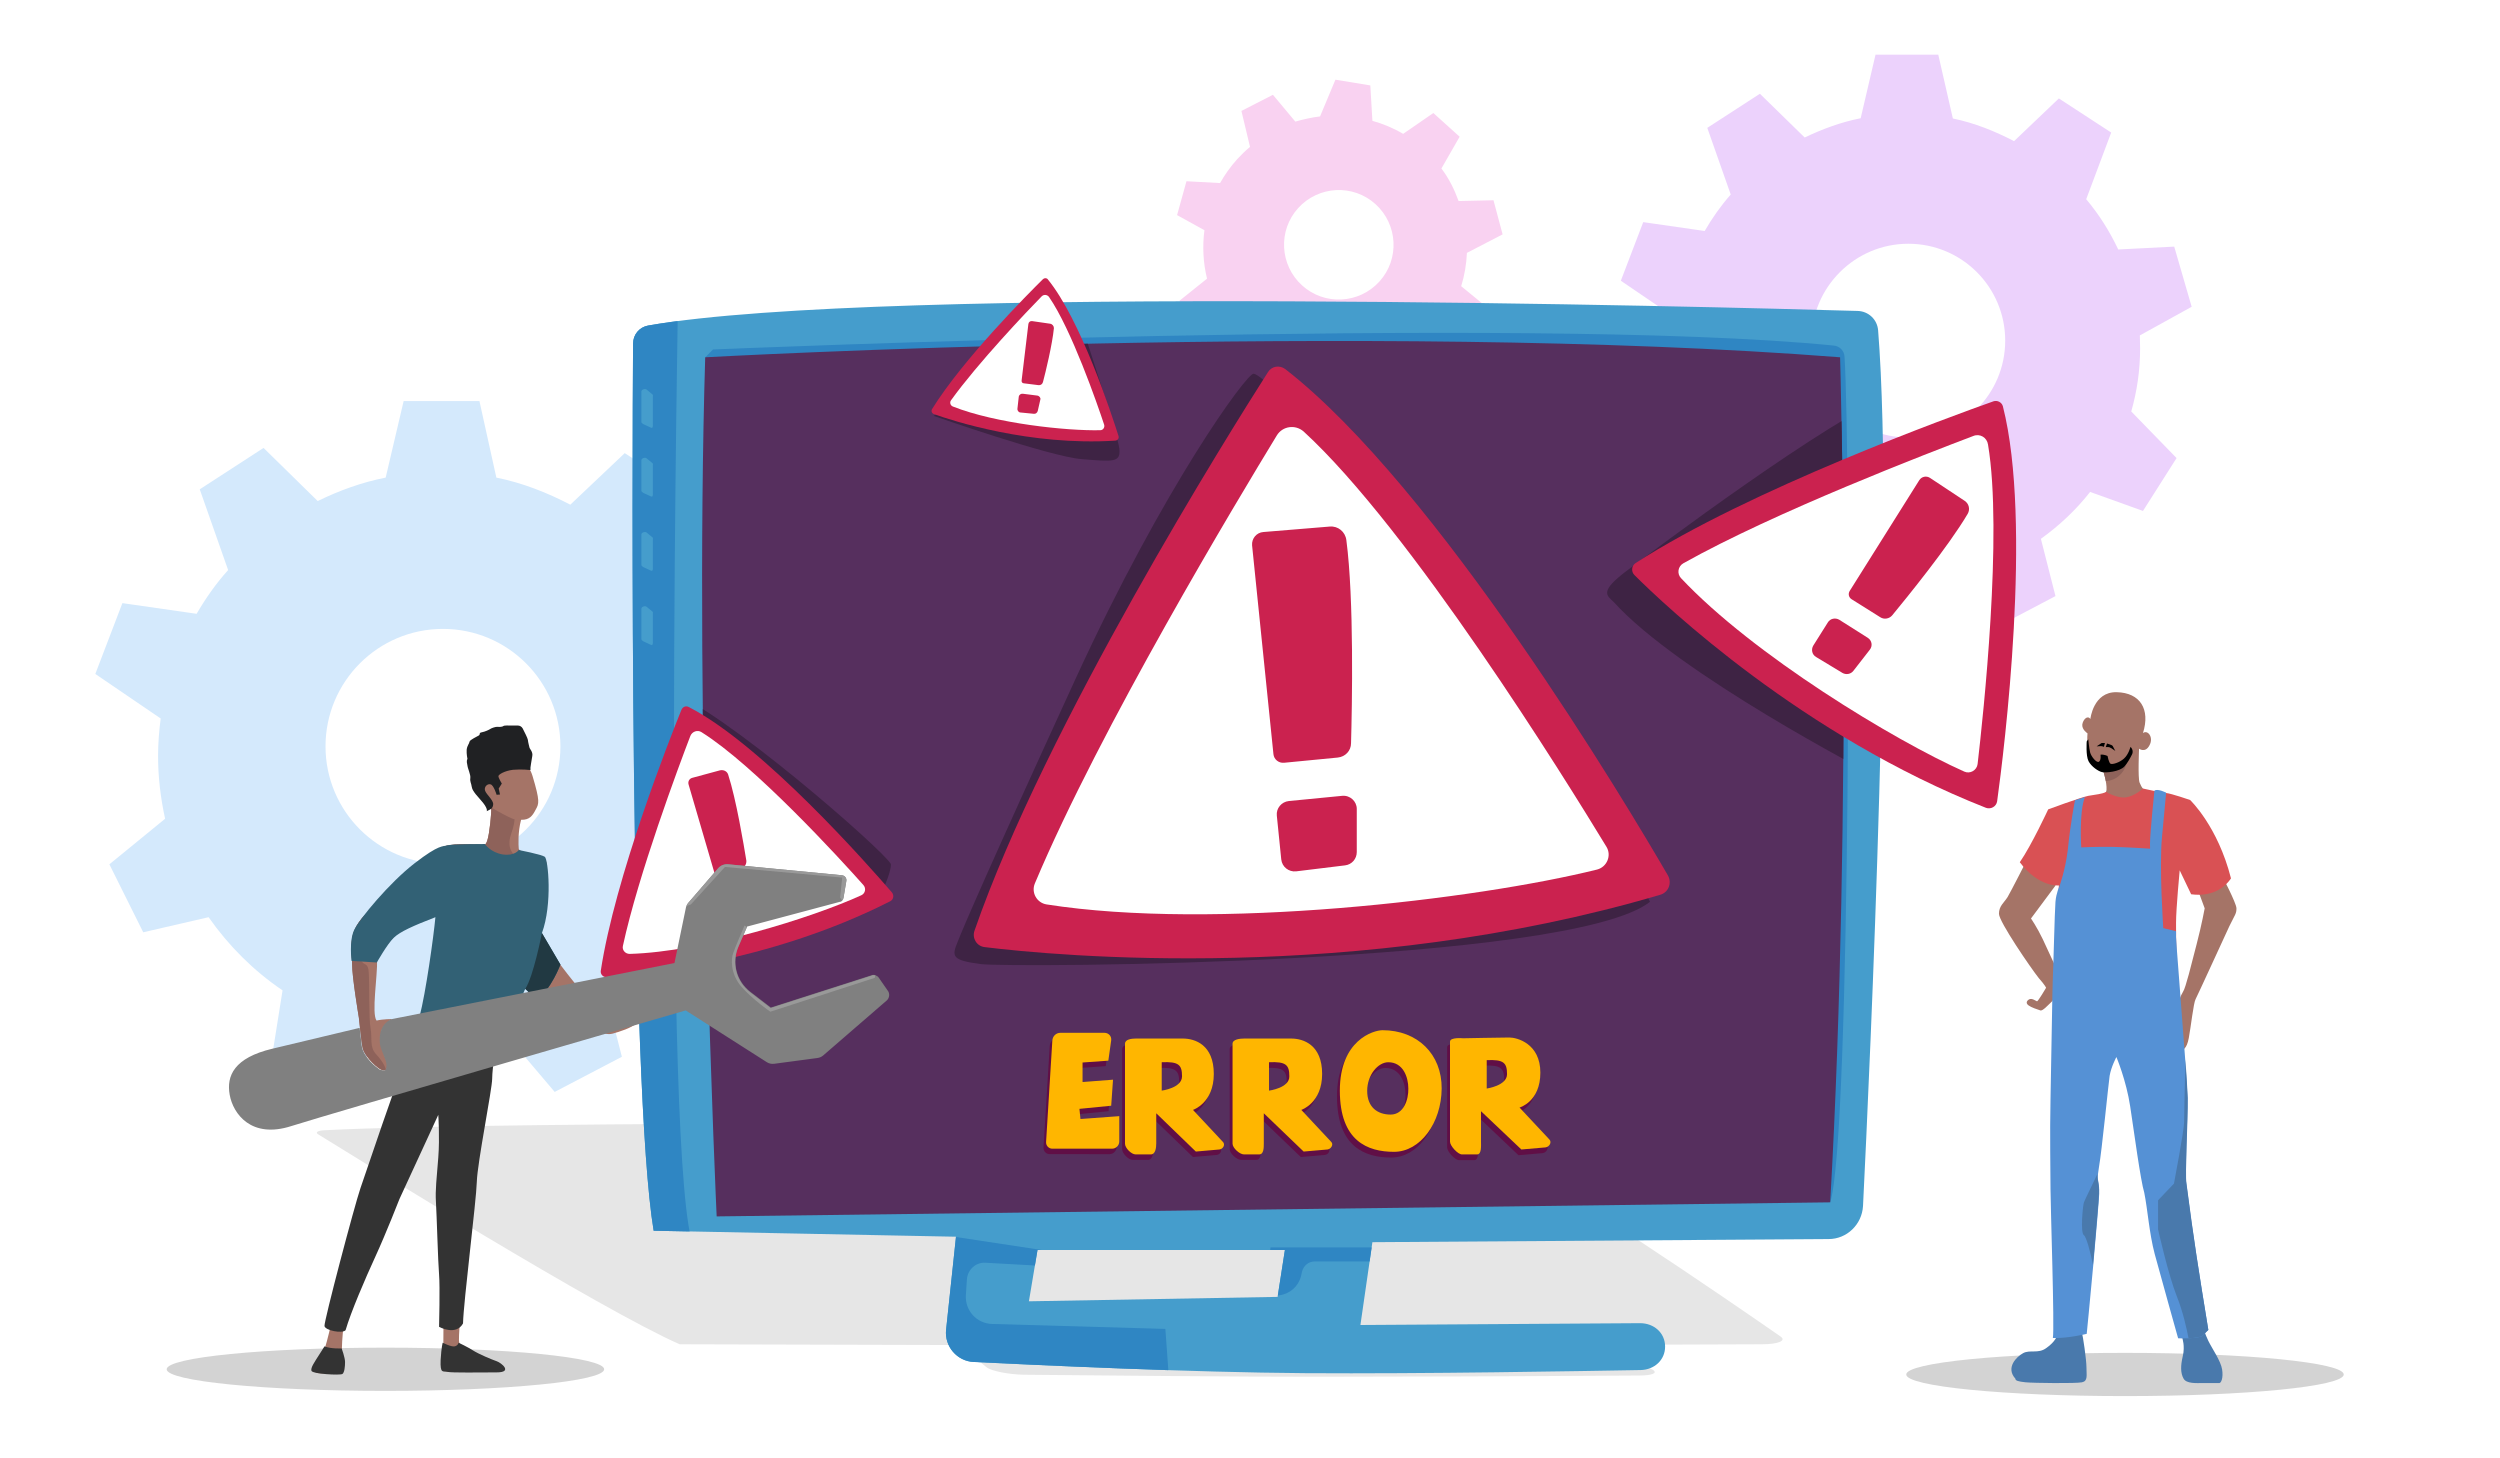 <?xml version="1.0" encoding="utf-8"?>
<!-- Generator: Adobe Illustrator 19.0.0, SVG Export Plug-In . SVG Version: 6.00 Build 0)  -->
<svg version="1.1" id="Calque_1" xmlns="http://www.w3.org/2000/svg" xmlns:xlink="http://www.w3.org/1999/xlink" x="0px" y="0px"
	 viewBox="0 0 960 560" style="enable-background:new 0 0 960 560;" xml:space="preserve">
<style type="text/css">
	.st0{fill:#ECD2FC;}
	.st1{fill:#F9D2F1;}
	.st2{fill:#D4E9FC;}
	.st3{fill:#D3D3D3;}
	.st4{enable-background:new    ;}
	.st5{clip-path:url(#XMLID_19_);}
	.st6{fill:#E6E6E6;}
	.st7{clip-path:url(#XMLID_66_);fill:#459DCC;}
	.st8{clip-path:url(#XMLID_66_);}
	.st9{fill:#2F86C3;}
	.st10{clip-path:url(#XMLID_72_);fill:#562F5E;}
	.st11{clip-path:url(#XMLID_72_);}
	.st12{fill:#3E2344;}
	.st13{fill:#600F46;}
	.st14{fill:#FFB600;}
	.st15{fill:#CB224F;}
	.st16{fill:#FFFFFF;}
	.st17{clip-path:url(#XMLID_73_);fill:#A57467;}
	.st18{clip-path:url(#XMLID_73_);fill:#8E625A;}
	.st19{fill:#202123;}
	.st20{fill:#333333;}
	.st21{clip-path:url(#XMLID_74_);fill:#326175;}
	.st22{clip-path:url(#XMLID_74_);fill:#213942;}
	.st23{fill:#808080;}
	.st24{fill:#999999;}
	.st25{clip-path:url(#XMLID_75_);fill:#A57467;}
	.st26{clip-path:url(#XMLID_75_);fill:#8E625A;}
	.st27{fill:#A57467;}
	.st28{fill:#D95154;}
	.st29{fill:#4979AC;}
	.st30{fill:#5591D5;}
</style>
<path id="XMLID_166_" class="st0" d="M821.8,133.8c0-1.7-0.1-3.3-0.1-5l19.9-11l-6.7-23.1l-21.5,1.1c-3.3-7-7.4-13.5-12.3-19.3
	l9.6-25.6l-20.1-13.1l-17.2,16.4c-7.3-3.8-15.2-7-23.5-8.7L744.3,21h-24.1l-5.7,24.4c-7.6,1.5-14.8,4.2-21.5,7.4L675.8,36
	l-20.2,13.1l9,25.6c-3.8,4.3-7.1,9-10,14L631,85.3l-8.6,22.5l20.7,14.1c-0.5,3.9-0.8,7.9-0.8,11.9c0,6.8,0.8,13.5,2.3,19.9
	l-17.7,14.4l10.7,21.5l20.7-4.8c6.3,9.1,14.3,17,23.5,23.2l-3.8,23.8l22.3,8.9l13.5-19.2c5.9,1.2,12,1.8,18.2,1.8
	c6.8,0,13.5-0.8,19.9-2.2l16.1,19l21.3-11.2l-5.6-22c7.1-5.1,13.5-11.1,18.9-18l20.3,7.3l12.9-20.3L818.4,158
	C820.6,150.3,821.8,142.2,821.8,133.8z M732.8,168c-20.6,0-37.2-16.7-37.2-37.2s16.7-37.2,37.2-37.2c20.6,0,37.2,16.7,37.2,37.2
	S753.4,168,732.8,168z"/>
<path id="XMLID_116_" class="st1" d="M550.3,129c0.6-0.7,1.2-1.4,1.8-2.1l12.5,2.9l5.9-12.2l-9.4-7.7c1.3-4.2,2-8.5,2.2-12.8L577,90
	l-3.5-13.1l-13.4,0.3c-1.6-4.4-3.7-8.7-6.6-12.5l7-12.2l-10.1-9.1l-11.6,8c-3.7-2.2-7.8-3.9-11.8-5l-0.8-13.6l-13.4-2.2l-5.9,14.1
	c-3.2,0.4-6.4,1.1-9.5,2l-8.6-10.3l-12.1,6.2l3.3,13.8c-1.7,1.4-3.3,3-4.9,4.7c-2.6,2.9-4.8,6-6.6,9.2l-12.9-0.7L452,82.6l10.5,5.8
	c-0.8,6.2-0.5,12.5,1,18.6l-10.6,8.5l6,12.2l12.9-2.9c2,2.7,4.3,5.3,6.9,7.7c2.9,2.6,6,4.8,9.2,6.6l-0.4,14.1l13.2,3.4l6-11.3
	c4.9,0.6,9.9,0.5,14.7-0.4l5.7,10.8l13.1-3.6l-0.5-14.2C543.5,135.4,547.1,132.5,550.3,129z M500,109.6c-8.6-7.8-9.3-21.1-1.5-29.7
	c7.8-8.6,21.1-9.3,29.7-1.5c8.6,7.8,9.3,21.1,1.5,29.7C521.9,116.7,508.6,117.4,500,109.6z"/>
<path id="XMLID_20_" class="st2" d="M277.9,290.3c0-2-0.1-4-0.2-6l24.1-13.3l-8.2-28l-26,1.3c-4-8.5-9-16.3-14.9-23.4l11.6-31
	L239.9,174L219,193.8c-8.8-4.6-18.4-8.4-28.4-10.4l-6.5-29.4H155l-6.9,29.4c-9.2,1.8-17.9,5-26.1,9L101.2,172l-24.5,15.9l10.9,31
	C83,224,79,229.7,75.5,235.7L47,231.6l-10.4,27.2l25.1,17.1c-0.6,4.7-1,9.5-1,14.4c0,8.3,1,16.3,2.7,24.1L42,331.9l13,26.1l25.1-5.8
	c7.7,11,17.3,20.6,28.4,28.1l-4.6,28.9l27.1,10.8l16.4-23.2c7.1,1.5,14.5,2.2,22,2.2c8.3,0,16.3-1,24.1-2.7l19.5,23l25.8-13.5
	l-6.8-26.6c8.6-6.1,16.3-13.5,22.9-21.8l24.6,8.9l15.7-24.5l-21.2-21.9C276.4,310.3,277.9,300.5,277.9,290.3z M170.1,331.7
	c-24.9,0-45.1-20.2-45.1-45.1c0-24.9,20.2-45.1,45.1-45.1s45.1,20.2,45.1,45.1C215.2,311.6,195,331.7,170.1,331.7z"/>
<ellipse id="XMLID_164_" class="st3" cx="148" cy="525.8" rx="84" ry="8.3"/>
<ellipse id="XMLID_18_" class="st3" cx="816" cy="527.8" rx="84" ry="8.3"/>
<g id="XMLID_17_">
	<g id="XMLID_29_" class="st4">
		<defs>
			<polygon id="XMLID_156_" class="st4" points="274.8,529.2 115.8,431.8 556.8,430.8 715.8,528.2 			"/>
		</defs>
		<clipPath id="XMLID_19_">
			<use xlink:href="#XMLID_156_"  style="overflow:visible;"/>
		</clipPath>
		<g id="XMLID_44_" class="st5">
			<path id="XMLID_136_" class="st6" d="M403.8,522.4l-4.6-4.7l87.2-0.2l4.5,4.3L403.8,522.4 M325.5,431.3
				c-83.2,0.2-165.3,0.9-200.6,2.7c-2.9,0.1-4,0.8-2.7,1.6c15.5,9.6,108.8,67.5,138.8,80.6l107.5,0.3l10.3,8.5
				c1.9,1.5,8.5,2.8,14.5,2.9c23.2,0.2,78.1,0.8,118.6,0.8c4.7,0,9.6,0,14.6,0c39.1-0.1,84.5-0.4,103-0.5c4.8,0,7.2-0.9,5.2-2.2
				c-2.1-1.3-7.5-2.1-12.3-2.1l-0.1,0l-98.2,0.4l-8-7.5l160.4-0.6c6.5,0,9.6-1.4,7.2-3c-18-12.5-88.3-61-124.5-79.6
				c-1.9-1-6.3-1.7-10.2-1.8C522.7,431.5,423.4,431.1,325.5,431.3"/>
		</g>
	</g>
</g>
<g id="XMLID_4_">
	<defs>
		<path id="XMLID_14_" d="M721.2,126.9c-0.3-4.2-3.7-7.4-7.9-7.5c-52.5-1.5-374.2-10.2-464.4,5.6c-3.4,0.6-5.8,3.5-5.8,6.9
			c-0.3,40.7-1.4,285.1,7.9,340.7l116.1,2.3l-3.8,35.7c-0.7,6.4,4.2,12.1,10.6,12.4c24.8,1.2,83.4,4,127.4,4.3
			c45.4,0.3,105.7-0.8,128.7-1.2c5.2-0.1,9.4-3.8,9.4-9c0-5.3-4.3-9-9.6-9h-0.1l-107.3,0.7L527,477l175.2-1.2
			c7,0,12.8-5.6,13.2-12.7C718,410.4,727.5,205.7,721.2,126.9z M490.6,498l-95.5,1.7l3.3-19.7h95L490.6,498z"/>
	</defs>
	<clipPath id="XMLID_66_">
		<use xlink:href="#XMLID_14_"  style="overflow:visible;"/>
	</clipPath>
	<rect id="XMLID_10_" x="207.9" y="85.6" class="st7" width="544.9" height="484.1"/>
	<g id="XMLID_3_" class="st8">
		<path id="XMLID_30_" class="st9" d="M447.5,510.3l-66.6-1.9c-5.9-0.2-10.4-5.2-10-11.1l0.4-6.1c0.3-3.7,3.5-6.6,7.2-6.3l23.4,1.3
			l1.4-5.7l-36.3-5.5L266.5,479c-12.5-26.6-6-372.3-6-372.3l-38.3-3l-8.1,87.4L229,485.8l100.1,5.2l13.3,44.2l106.6-4.1L447.5,510.3
			z M250.7,246.8c0,0.7-0.2,1.1-0.8,0.8l-2.8-1.3c-0.3-0.2-0.8-0.5-0.8-0.8v-11.8c0-0.7,1.4-1.2,2-0.7l2.3,1.9
			c0.2,0.2,0.1,0.4,0.1,0.7V246.8z M250.7,218.3c0,0.7-0.2,1.1-0.8,0.8l-2.8-1.3c-0.3-0.2-0.8-0.5-0.8-0.8v-11.8
			c0-0.7,1.4-1.2,2-0.7l2.3,1.9c0.2,0.2,0.1,0.4,0.1,0.7V218.3z M250.7,189.8c0,0.7-0.2,1.1-0.8,0.8l-2.8-1.3
			c-0.3-0.2-0.8-0.5-0.8-0.8v-11.8c0-0.7,1.4-1.2,2-0.7l2.3,1.9c0.2,0.2,0.1,0.4,0.1,0.7V189.8z M250.7,163.4c0,0.7-0.2,1.1-0.8,0.8
			l-2.8-1.3c-0.3-0.2-0.8-0.5-0.8-0.8v-11.8c0-0.7,1.4-1.2,2-0.7l2.3,1.9c0.2,0.2,0.1,0.4,0.1,0.7V163.4z"/>
		<path id="XMLID_5_" class="st9" d="M487.9,479h41.8v5.4h-24.9c-2.3,0-4.2,1.6-4.8,3.8l-0.4,1.8c-1,4-4.3,6.9-8.4,7.4l-0.6,0.1
			l-4.9-4.6L487.9,479z"/>
		<path id="XMLID_6_" class="st9" d="M270.8,137.2l3-3c0,0,311.6-13.3,430.4-1.5c2.2,0.2,4,2,4.1,4.3c2.4,37.7,2.5,300.1-5.5,324.7
			c-15.7-37.2-42.1-123.2-42.1-123.2L278.1,142.6L270.8,137.2z"/>
	</g>
</g>
<g id="XMLID_152_">
	<defs>
		<path id="XMLID_7_" d="M270.8,137.2c0,0,255.6-14.1,435.8,0c0,0,4.9,172-3.8,324.5l-427.6,5.4
			C275.2,467.1,266.5,278.8,270.8,137.2z"/>
	</defs>
	<clipPath id="XMLID_72_">
		<use xlink:href="#XMLID_7_"  style="overflow:visible;"/>
	</clipPath>
	<rect id="XMLID_151_" x="198.8" y="116.7" class="st10" width="551.1" height="364"/>
	<g id="XMLID_150_" class="st11">
		<path id="XMLID_101_" class="st12" d="M491.9,152.2c0,0-8-8.3-10.5-8.7c-2.5-0.4-34.4,43.1-68.4,117.2s-42.9,95-45.2,100.8
			c-2.4,5.8-2.4,7.2,8.7,8.7s226.5,0.2,257.1-23.9c-11.8-26.4-106-147.6-106-147.6L491.9,152.2z"/>
		<path id="XMLID_131_" class="st12" d="M408.3,126.7l7.4-0.9c0,0,13.4,40.7,14.1,46.3c0.7,5.6-2.2,5.2-14.5,4.2
			s-56.8-16.6-56.8-16.6L408.3,126.7z"/>
		<path id="XMLID_132_" class="st12" d="M718.4,297.1c0,0-73.8-38.2-98.8-66c-2.7-2.5-5.4-4,4.9-11.8s77.6-58.4,104-68.9
			c26.4-10.5,27.3-10.9,27.3-10.9l-0.7,75.3l-14.3,76.3L718.4,297.1z"/>
		<path id="XMLID_100_" class="st12" d="M338.1,343.7c0,0,4.2-8.5,4-11.9c-2.7-5.2-65.5-60.1-85.6-66.4c-5.1,18.6-9.9,87.2-9.9,87.2
			l-4.3,12.1l68.9-22.4L338.1,343.7z"/>
	</g>
</g>
<g id="XMLID_36_">
	<g id="XMLID_33_">
		<g id="XMLID_385_">
			<g id="XMLID_406_">
				<path id="XMLID_407_" class="st13" d="M423.1,398.7h-16.9c-1.7,0-3,1.3-3.1,3l-2.4,38.9c-0.1,1.4,1,2.6,2.4,2.6H426
					c1.5,0,2.8-1.2,2.8-2.8v-9.7l-14.9,1.1l-0.4-3.9l12.2-1.2l0.7-10l-11.7,0.9v-7.5l9.9-0.7l1.1-7.8
					C425.8,400.1,424.6,398.7,423.1,398.7z"/>
			</g>
			<g id="XMLID_401_">
				<g id="XMLID_402_">
					<path id="XMLID_403_" class="st13" d="M468.5,440.6l-11.5-12.3c0,0,8-2.6,8-13.8s-7.2-13.6-11.9-13.6h-18c-1.7,0-4.2,0.3-4.2,2
						v38.4c0,1.6,2.4,4.1,4.1,4.1h5.8c1.8,0,2.1-2.5,2.1-4.3v-11.5l15.2,14.7l9.1-0.8C468.6,443.4,469.5,441.7,468.5,440.6z
						 M445,421v-10.9c6.5-0.3,7.8,1,7.8,5.4C452.8,420,445,421,445,421z"/>
				</g>
			</g>
			<g id="XMLID_396_">
				<g id="XMLID_397_">
					<path id="XMLID_398_" class="st13" d="M510.1,440.6l-11.5-12.3c0,0,8-2.6,8-13.8s-7.2-13.6-11.9-13.6h-18c-1.7,0-4.5,0.3-4.5,2
						v38.4c0,1.6,2.7,4.1,4.4,4.1h5.8c1.8,0,1.8-2.5,1.8-4.3v-11.5l15.3,14.7l9.2-0.8C510.1,443.4,511.1,441.7,510.1,440.6z
						 M486.3,421v-10.9c6.5-0.3,7.8,1,7.8,5.4C494.1,420,486.3,421,486.3,421z"/>
				</g>
			</g>
			<g id="XMLID_391_">
				<g id="XMLID_392_">
					<path id="XMLID_393_" class="st13" d="M593.9,439.8l-11.5-12.3c0,0,8-2.2,8-13.4s-7.2-13.1-11.9-13.1h-18
						c-1.7,0-4.8-0.5-4.8,1.2v38.4c0,1.6,3,4.9,4.6,4.9h5.8c1.8,0,1.5-3.4,1.5-5.1v-11.5l15.5,14.7l9.3-0.8
						C593.8,442.6,594.9,440.9,593.9,439.8z M569.8,420.1v-10.9c6.5-0.3,7.8,1,7.8,5.4C577.6,419.1,569.8,420.1,569.8,420.1z"/>
				</g>
			</g>
			<g id="XMLID_386_">
				<g id="XMLID_387_">
					<path id="XMLID_388_" class="st13" d="M529.8,397.8c-3.5,0-16.4,3.8-16.4,23.2c0,19.4,10.7,23.5,20.8,23.5
						c10.1,0,18.2-11.1,18.3-24.3C552.6,406.9,543.2,397.8,529.8,397.8z M532.9,430.2c-5,0-9-2.8-9-9.1c0-6.2,4.2-11,8.1-11
						c5.7,0,7.7,5.7,7.7,10.1C539.9,424.5,538,430.2,532.9,430.2z"/>
				</g>
			</g>
		</g>
	</g>
	<g id="XMLID_8_">
		<path id="XMLID_9_" class="st14" d="M424.1,396.6h-16.9c-1.7,0-3,1.3-3.1,3l-2.4,38.9c-0.1,1.4,1,2.6,2.4,2.6H427
			c1.5,0,2.8-1.2,2.8-2.8v-9.7l-14.9,1.1l-0.4-3.9l12.2-1.2l0.7-10l-11.7,0.9V408l9.9-0.7l1.1-7.8
			C426.9,397.9,425.7,396.6,424.1,396.6z"/>
		<path id="XMLID_39_" class="st14" d="M469.6,438.5l-11.5-12.3c0,0,8-2.6,8-13.8s-7.2-13.6-11.9-13.6h-18c-1.7,0-4.2,0.3-4.2,2
			v38.4c0,1.6,2.4,4.1,4.1,4.1h5.8c1.8,0,2.1-2.5,2.1-4.3v-11.5l15.2,14.7l9.1-0.8C469.7,441.2,470.6,439.5,469.6,438.5z
			 M446.1,418.8v-10.9c6.5-0.3,7.8,1,7.8,5.4C453.9,417.8,446.1,418.8,446.1,418.8z"/>
		<path id="XMLID_11_" class="st14" d="M511.2,438.5l-11.5-12.3c0,0,8-2.6,8-13.8s-7.2-13.6-11.9-13.6h-18c-1.7,0-4.5,0.3-4.5,2
			v38.4c0,1.6,2.7,4.1,4.4,4.1h5.8c1.8,0,1.8-2.5,1.8-4.3v-11.5l15.3,14.7l9.2-0.8C511.1,441.2,512.2,439.5,511.2,438.5z
			 M487.3,418.8v-10.9c6.5-0.3,7.8,1,7.8,5.4C495.2,417.8,487.3,418.8,487.3,418.8z"/>
		<path id="XMLID_26_" class="st14" d="M595,437.6l-11.5-12.3c0,0,8-2.2,8-13.4s-9-13.5-11.9-13.5s-17.8,0.3-17.8,0.3s-5-0.5-5,1.3
			v38.4c0,1.6,3,4.9,4.6,4.9h5.8c1.8,0,1.5-3.4,1.5-5.1v-11.5l15.5,14.7l9.3-0.8C594.9,440.4,596,438.7,595,437.6z M570.9,418v-10.9
			c6.5-0.3,7.8,1,7.8,5.4C578.7,416.9,570.9,418,570.9,418z"/>
		<path id="XMLID_48_" class="st14" d="M530.9,395.6c-3.5,0-16.4,3.8-16.4,23.2c0,19.4,10.7,23.5,20.8,23.5
			c10.1,0,18.2-11.1,18.3-24.3C553.7,404.8,544.3,395.6,530.9,395.6z M534,428c-5,0-9-2.8-9-9.1c0-6.2,4.2-11,8.1-11
			c5.7,0,7.7,5.7,7.7,10.1C540.9,422.3,539,428,534,428z"/>
	</g>
</g>
<g id="XMLID_1_">
	<g id="XMLID_52_">
		<path id="XMLID_41_" class="st15" d="M486.9,142.9c-14.5,22.7-85.4,135.7-112.7,214.5c-1,2.9,0.9,6,4,6.3
			C405,367,520.9,378,637.5,343.6c3.2-0.9,4.6-4.5,3-7.4c-15.9-27.4-88.5-149.1-147-194.5C491.3,140.1,488.3,140.6,486.9,142.9z"/>
		<path id="XMLID_40_" class="st16" d="M490.3,167.2c-15.1,24.8-67.9,112.5-92.9,172c-1.5,3.5,0.7,7.5,4.5,8.1
			c64.3,10.1,165.1-1.9,211.4-13.4c3.8-1,5.6-5.4,3.6-8.7c-15.9-26.2-75.3-121.9-116.3-159.5C497.4,162.9,492.5,163.6,490.3,167.2z"
			/>
		<path id="XMLID_42_" class="st15" d="M510.6,202.2l-25.5,2.1c-2.6,0.2-4.5,2.5-4.3,5.1l8.2,80.2c0.2,2,2,3.5,4.1,3.3l20.6-2
			c2.9-0.3,5.1-2.6,5.1-5.5c0.4-14.2,1.2-55.2-1.8-78C516.6,204.2,513.8,201.9,510.6,202.2z"/>
		<path id="XMLID_43_" class="st15" d="M515.4,305.6l-20.5,2c-2.8,0.3-4.9,2.8-4.6,5.6L492,330c0.3,2.9,2.9,4.9,5.7,4.6l18.8-2.3
			c2.6-0.3,4.5-2.5,4.5-5.1v-16.6C521,307.7,518.4,305.3,515.4,305.6z"/>
	</g>
	<g id="XMLID_60_">
		<path id="XMLID_142_" class="st15" d="M765.5,154.1c-15.8,5.6-93.8,33.9-137.4,62.1c-1.6,1-1.8,3.3-0.5,4.6
			c11.9,11.9,64.6,61.7,135,89.4c1.9,0.7,4-0.5,4.3-2.5c2.7-19.5,13.6-107,2.2-151.7C768.7,154.5,767,153.6,765.5,154.1z"/>
		<path id="XMLID_133_" class="st16" d="M757.8,167.4c-16.9,6.4-76.3,29.2-111.4,48.9c-2.1,1.2-2.5,4-0.9,5.7
			c27.7,29.5,81.7,62.2,108.8,74.3c2.2,1,4.8-0.5,5.1-2.9c2.2-18.9,9.7-88.6,4-122.7C763,168,760.3,166.4,757.8,167.4z"/>
		<path id="XMLID_129_" class="st15" d="M754.4,192.3l-13.3-8.8c-1.4-0.9-3.2-0.5-4.1,0.9l-26.7,42.5c-0.7,1.1-0.4,2.5,0.7,3.2
			L722,237c1.5,1,3.5,0.6,4.6-0.7c5.6-6.8,21.7-26.6,29-39C756.6,195.6,756.1,193.4,754.4,192.3z"/>
		<path id="XMLID_65_" class="st15" d="M717.2,244.9l-10.9-6.9c-1.5-0.9-3.5-0.5-4.4,1l-5.6,8.9c-0.9,1.5-0.5,3.5,1.1,4.4l10.1,6.1
			c1.4,0.8,3.2,0.5,4.2-0.8l6.3-8.1C719.2,248,718.8,245.9,717.2,244.9z"/>
	</g>
	<g id="XMLID_53_">
		<path id="XMLID_119_" class="st15" d="M400.5,107.2c-5.2,5.1-30.7,30.7-42.6,49.9c-0.4,0.7-0.1,1.6,0.7,1.9
			c6.9,2.5,36.9,12.3,69.7,10.2c0.9-0.1,1.5-0.9,1.2-1.8c-2.6-8.2-14.5-44.7-27.2-60.2C401.9,106.7,401,106.7,400.5,107.2z"/>
		<path id="XMLID_105_" class="st16" d="M400,113.8c-5.5,5.6-24.6,25.7-34.8,39.9c-0.6,0.8-0.3,2,0.7,2.4
			c16.4,6.5,43.7,9.4,56.6,9.1c1.1,0,1.8-1.1,1.5-2.1c-2.6-7.9-12.6-36.7-21.2-49.1C402.1,113.1,400.8,113,400,113.8z"/>
		<path id="XMLID_84_" class="st15" d="M403.2,124.3l-6.9-1c-0.7-0.1-1.3,0.4-1.4,1.1l-2.6,21.7c-0.1,0.6,0.3,1.1,0.9,1.1l5.6,0.7
			c0.8,0.1,1.5-0.4,1.7-1.2c1-3.7,3.6-14.5,4.2-20.7C404.7,125.2,404.1,124.4,403.2,124.3z"/>
		<path id="XMLID_56_" class="st15" d="M398.3,151.9l-5.5-0.7c-0.8-0.1-1.5,0.4-1.6,1.2l-0.5,4.5c-0.1,0.8,0.5,1.5,1.2,1.5l5.1,0.5
			c0.7,0.1,1.3-0.4,1.5-1.1l1-4.4C399.7,152.8,399.1,152,398.3,151.9z"/>
	</g>
	<g id="XMLID_54_">
		<path id="XMLID_98_" class="st15" d="M261.7,272.5c-4.4,10.8-25.6,64.6-31,100.3c-0.2,1.3,0.9,2.5,2.2,2.4
			c11.7-0.7,61.9-5.2,108.9-29.1c1.3-0.6,1.6-2.3,0.7-3.4c-9-10.4-49.5-56.5-78-71.2C263.4,270.9,262.2,271.4,261.7,272.5z"/>
		<path id="XMLID_97_" class="st16" d="M265.1,282.6c-4.5,11.7-20,53.3-25.9,80.6c-0.4,1.6,0.9,3.1,2.6,3.1
			c28.2-0.8,70.1-13.9,88.9-22.5c1.6-0.7,2-2.7,0.8-4c-8.8-9.9-41.7-45.9-62.2-58.7C267.8,280.2,265.8,280.9,265.1,282.6z"/>
		<path id="XMLID_62_" class="st15" d="M276.5,295.8l-10.7,2.9c-1.1,0.3-1.7,1.4-1.4,2.5l9.8,33.5c0.3,0.9,1.1,1.3,2,1.1l8.6-2.5
			c1.2-0.3,1.9-1.5,1.8-2.8c-1-6.1-3.9-23.6-7-33.1C279.2,296.2,277.9,295.5,276.5,295.8z"/>
		<path id="XMLID_55_" class="st15" d="M286.8,339.5l-8.6,2.5c-1.2,0.3-1.9,1.6-1.5,2.8l2.1,7c0.4,1.2,1.6,1.9,2.8,1.5l7.8-2.5
			c1.1-0.3,1.7-1.4,1.5-2.5l-1.3-7.1C289.3,339.9,288,339.1,286.8,339.5z"/>
	</g>
</g>
<g id="man_fix">
	<g id="skin">
		<defs>
			<path id="XMLID_34_" d="M191.6,289.7c0,0,9.9-1.5,12.9,8.3c2.9,9.7,2.5,10.6,1.2,12.9c-1.2,2.3-2.3,4-5.6,3.9
				c-1.3,4.8-1,9.9-0.9,11.1c0.1,1.2,4.6,2.2,6.2,2.3c1.6,0.1,5.3,0.1,4.5,6.6c-0.7,6.5-3.4,24-3.4,24s15.4,21.2,19,24.1
				c3.6,2.9,9.3,5.8,9.3,5.8s3.7-3.1,6.1-2.5c2.5,0.6,6.2,1.7,3.3,6.7c-1.1,1.7-6.7,3.4-8.9,4c-2.2,0.6-4.4-0.2-7-2.1
				c-2.6-1.8-23.4-16.7-24.6-17.6c-1.2-1-3.3-2.1-3.3-2.1s-8.5,12.1-11.1,28.8c0,0-2.5,15.4-4.7,29.4s-4.4,21.6-4.4,21.6
				s0.4,4.8,0,7.9c-0.4,3.1-4.5,50.4-3.9,52.6c0.6,2.2,1.1,3.7,5,5.1c3.9,1.5,7.9,2,9.6,2.9c1.7,0.9,4.4,2.8-1.7,2.8
				c-6.1,0-18.7,1.1-18.9,0c-0.2-1.1,0-11.6,0-18.9c0-7.4,1.3-27.4-0.1-34.4s0.4-14.9,1.4-16.9c-1.7-5.3-0.6-22.1-0.4-27.2
				c0.2-5.1,0.1-3.9-1.5-3.9s-6.8,8.5-9.9,17.3c-3.1,8.8-8.1,17.1-8.1,17.1s-1.3,5-2.4,8.6s-14.9,30.5-16.7,37.9s-1.3,19.1-1.3,19.1
				s0.4,1.2-1.7,1.8c-2,0.6-8.5,1.2-8.6,0c-0.2-1.2,2.6-5.5,3.9-9.5c1.3-4,5.3-21.7,6.6-29.4c1.3-7.7,6.4-25.7,7-27.7
				c0.6-2,2.8-7.4,3.5-9.9s7.5-21.7,8.8-25.7c1.3-4,11.9-24.6,11.9-29.4s3.3-18.7,4-24.6s2.2-15.6,1.3-18c-0.9-2.4,2.4-1.7-0.9-2.4
				c-3.3-0.7-6.2-1.1-8.3,1.7c-2,2.8-12.3,11.6-14,16.9c0.2,5.9-2.2,20.6-0.2,23.2c2.4-0.6,6.1-0.6,6.1-0.6s-4,2-4.4,5.5
				c-0.4,3.5,1.3,8.5,2.2,10.8c0.9,2.4-0.2,4.4-2.6,2.9s-6.1-5.5-6.6-7.9c-0.6-2.4-1.3-10.5-1.5-11.8s-2.6-15.6-2.6-20.6
				c0-5-2-11.8,4.8-18.7c6.8-7,25.7-23.9,29.2-25.9c3.5-2,11.4-1.3,13.9-1.3s3.1,1.1,4-1.5s1.7-11.3,1.5-12.2
				c-0.2-0.9-2.3-4.1-3.4-5.1s-4.1-6-0.6-11.1C186.3,292,189.4,289.8,191.6,289.7z"/>
		</defs>
		<clipPath id="XMLID_73_">
			<use xlink:href="#XMLID_34_"  style="overflow:visible;"/>
		</clipPath>
		<rect id="XMLID_64_" x="114" y="285.7" class="st17" width="138.9" height="267.6"/>
		<path id="XMLID_63_" class="st18" d="M186.1,308.6c0,0,9.7,5.8,11.5,6c-0.3,3.3-1.2,4.9-1.7,6.9s-0.5,5.1,1.7,6.8
			c2.2,1.7-22.8,8.5-27.4,9.7c-4.6,1.3-22.3,12.7-25.8,18.7s-6.8,9.4-5.8,11.9c1,2.5,2.8,0.6,3,4.9c0.3,4.2,0,17.8,0.7,21.4
			s-0.5,7.1,2.1,9.9c2.6,2.8,4.7,6.2,3.7,8.1c-1,1.8-13.4-2.5-14.4-5.5s-4.6-12.6-4.2-18.2c0.4-5.6,2.3-16.9,2.5-20.2
			c0.2-3.3,1.2-24.1,2.1-25.5c0.9-1.4,8.5-10,13.4-12.8c4.9-2.8,20.3-11,20.3-11l9.6-4L186.1,308.6z"/>
	</g>
	<path id="XMLID_68_" class="st19" d="M186.9,311.5c0,0,0.7-1-2.4-4.4c-3.1-3.4-3.2-4.2-3.4-5.2c-0.1-1-0.7-1.8-0.5-3.1
		s-1-3.7-1.1-4.8c-0.1-1-0.5-1.5,0-2.6c0,0-0.4-1.8-0.3-3.5c0.2-1.7,1-2.3,1.1-3.1c0.1-0.7,3-2,3.6-2.4c0.6-0.4-0.1-1,1.1-1.2
		c1.2-0.2,2.9-1,3.3-1.3s2.1-0.9,2.8-0.8s1.9,0,2.2-0.3c0.3-0.3,2.4-0.2,2.4-0.2h1.8h1.3c0.8,0,1.5,0.4,1.9,1.1
		c0.7,1.4,1.9,3.7,2,4.4c0.1,1.1,0.5,2.3,0.6,2.9s1.4,1.7,1.1,3.3s-0.7,4.4-0.7,4.4l0,1c0,0-3.4-0.4-6.7-0.1
		c-3.3,0.4-5.5,1.8-5.6,2.4s1.3,2.9,1.3,2.9l-1.2,1.9l0.5,2.3l-1.3,0.1c0,0-1.1-3.7-2.3-4c-1.2-0.4-2.7,1-2.1,2.5
		c0.6,1.5,2.9,3.3,3.1,5C189.3,310.6,188.4,310.7,186.9,311.5z"/>
	<path id="XMLID_86_" class="st20" d="M162.7,390.5c0,0-3.3,7.4-6.7,15.6s-15.3,43.5-17.6,50.2s-14,51-13.8,52.9
		c0.3,1.7,6.8,3,8.1,1.6c2-6.9,7.5-19.7,11.5-28.4c4-8.7,9.2-22,9.2-22l14.9-32.3c0,0,0.6,8.6,0,16.4c-0.6,7.8-1.2,12.4-0.9,17.1
		c0.3,4.7,0.8,23.2,1.2,27.8c0.4,4.7,0,20.1,0,20.1s6.5,3.6,9.2-1.3c0.2-8.4,5.1-47.1,5.3-54.4c0.2-7.3,5.9-35.6,5.9-39.6
		s1.8-15.8,1.8-17.1c0,0-9.9,0.1-12.8-0.8C175.1,395.5,162.7,390.5,162.7,390.5z"/>
	<g id="XMLID_90_">
		<path id="XMLID_87_" class="st20" d="M124.6,517c0,0,0,0-1.9,3c-1.9,3-3.5,5.2-3.1,6.4s11,1.8,11.9,1.2c0.8-0.6,1-2.9,1-4.6
			s-1.3-5.2-1.3-5.2S127,518,124.6,517z"/>
		<path id="XMLID_88_" class="st20" d="M170,515.6c0,0,3.3,1.7,4.6,1.4c1.3-0.3,1.5-1.4,1.5-1.4s3.6,1.7,5.6,3s7.2,3.5,9,4.1
			c1.8,0.6,6.4,4.3,0,4.3c-6.4,0-17.2,0.2-18.9-0.2c-1.7-0.4-2.8,0.9-2.6-4.5C169.5,517.1,170,515.6,170,515.6z"/>
	</g>
	<g id="XMLID_85_">
		<defs>
			<path id="XMLID_69_" d="M186.2,324.1c0,0,2.1,3.2,6.8,4c4.7,0.7,6.2-1.7,6.2-1.7s8.7,1.7,10,2.6s3,18.2-1.1,29.3
				c7.1,12.1,7.1,12.1,7.1,12.1s-3.7,9.8-8.8,13c-3.3-2.1-4.7-3.7-4.7-3.7s-6.7,14.9-8,19.2c-6.7,0.4-22.7-1-32.6-8.5
				c2.4-9.1,5.4-30.7,6.1-38.2c-8.5,3.3-13.5,5.5-16,7.9c-2.5,2.4-6.5,9.5-6.5,9.5l-9.7-0.6c0,0-1-7.7,1-11.9
				c2-4.2,13.5-18.1,23.2-25.6c9.7-7.5,10.8-6.3,12.6-6.9C173.6,324.1,186.2,324.1,186.2,324.1z"/>
		</defs>
		<clipPath id="XMLID_74_">
			<use xlink:href="#XMLID_69_"  style="overflow:visible;"/>
		</clipPath>
		<rect id="XMLID_70_" x="120.4" y="309.3" class="st21" width="111.5" height="92.4"/>
		<path id="XMLID_67_" class="st22" d="M212.3,353l-4.2,5.3c0,0-3.3,16.9-6.4,21.4c1,5.4,3.1,8.7,3.1,8.7l14.3-6.2l1.3-21.4
			L212.3,353z"/>
	</g>
	<g id="XMLID_91_">
		<path id="XMLID_126_" class="st23" d="M340.6,384.1l-24.5,21.2c-0.7,0.6-1.5,0.9-2.4,1l-16.5,2.2c-1,0.1-1.9-0.1-2.7-0.6
			L263.3,388c0,0-135.9,39.5-151.4,44.4c-15.4,5-22.4-4.7-23.7-12s1.7-14.2,16.4-17.7c14.7-3.5,33.5-8,33.5-8s0.3,2.8,0.8,6.9
			c0.6,4.4,5.7,8.3,6.9,9.1c2.7,0.9,2.5,0,2.6-1.8c0.1-1.8-2.2-5.6-2.5-8c-0.9-8.2,4.7-9.6,4.7-9.6l108.4-21.5l4.4-21.3
			c0-0.2,0.1-0.4,0.2-0.6c0.1-0.4,0.4-0.9,0.7-1.2l11.4-13.2c1-1.2,2.5-1.8,4.1-1.6l43.5,4.2c1.1,0.1,1.9,1.1,1.7,2.2l-1.1,6.5
			c-0.1,0.4-0.2,0.7-0.5,1c-0.2,0.3-0.5,0.5-0.9,0.5l-35.6,9.5l-3.3,7.6c-2.7,6.2-0.8,13.4,4.6,17.5l7.8,6l38.7-12.4
			c0.5-0.2,1-0.2,1.5,0c0.5,0.2,1,0.5,1.3,1l3.6,5.2C341.7,381.8,341.5,383.2,340.6,384.1z"/>
		<path id="XMLID_113_" class="st24" d="M325,338.3l-1.1,6.5c-0.1,0.4-0.2,0.7-0.5,1l-0.8-1.1l0.8-7.7l-45-4.1l-13.1,14.4l-1.7,0.6
			c0.1-0.4,0.4-0.9,0.7-1.2l11.4-13.2c1-1.2,2.5-1.8,4.1-1.6l43.5,4.2C324.4,336.2,325.2,337.2,325,338.3z"/>
		<path id="XMLID_110_" class="st24" d="M336.1,374.6l-0.2,0.9l-40.1,13c0,0-6.7-4.6-11.1-9.6c-4.4-5.1-3.9-10.9-3.2-12.8
			c0.6-1.9,4.4-10.7,4.4-10.7l0.9,0.6l-3.3,7.6c-2.7,6.2-0.8,13.4,4.6,17.5l7.8,6l38.7-12.4C335.1,374.4,335.6,374.4,336.1,374.6z"
			/>
	</g>
</g>
<g id="man_2">
	<g id="XMLID_107_">
		<defs>
			<path id="XMLID_93_" d="M802.7,276.1c0,0,1.1-10.5,10.1-10.3c9,0.2,13,6.5,10.1,15.7c1.8-1.4,4.2,1.6,2.5,4.7
				c-1.6,3.1-4,1.3-4,1.3s-0.5,11.2,0.2,13s1.8,3.6,4.3,4.2c2.5,0.5,5.8,2.5,5.8,2.5s-10.7,7.2-18.5,5.4c-7.8-1.8-9.4-6.9-9.4-6.9
				s4.9,0.5,5.1-2.4c0.2-2.9-1.3-7.4-1.3-7.4s-6-1.4-6-7.4c-0.2-5.6,0-6.9,0-6.9s-2.2-1.4-2-3.4
				C799.9,276.3,801.6,274.5,802.7,276.1z"/>
		</defs>
		<clipPath id="XMLID_75_">
			<use xlink:href="#XMLID_93_"  style="overflow:visible;"/>
		</clipPath>
		<rect id="XMLID_99_" x="788.5" y="263.3" class="st25" width="50.2" height="53.8"/>
		<path id="XMLID_61_" class="st26" d="M804.2,294.5c0,0,7,4.7,12.3-1.5c0,2.2-3.2,7.4-8.9,6.9c-5.3-0.7-5.7-3.4-5.7-3.4
			L804.2,294.5z"/>
	</g>
	<path id="XMLID_109_" d="M806.6,289.8c0,0,0.3,2.1-0.6,2.7c-0.9,0.6-3-2-3.4-3.6c-0.4-1.6-0.7-5-0.7-5l-0.6,0.8
		c0,0-0.4,5.5,0.7,7.6c1.1,2.1,3.8,3.9,5.2,4.2c1.4,0.3,6.7-0.1,8.6-2.2c1.1-1.2,2.2-3.2,2.9-4.6c0.5-1,0.2-2.2-0.6-2.9l0,0
		c0,0-0.7,2.9-2.5,4.5c-1.8,1.6-4.4,2.3-5.1,2c-0.7-0.3-1.2-3-1.2-3S807.9,289.6,806.6,289.8z"/>
	<path id="XMLID_111_" d="M808.3,285.3h-1.1c-0.1,0-0.2,0-0.3,0.1l-1.8,1.2c0,0,1-0.1,1.6-0.1s1.2,0.3,1.2,0.3l0.1-0.4L808.3,285.3z
		"/>
	<path id="XMLID_125_" d="M808.6,286.9l0.5-1.4l1.7,0.6c0.2,0.1,0.4,0.2,0.5,0.4l1,1.9c0,0-1.7-1.3-2.4-1.5
		C809.2,286.8,808.6,286.9,808.6,286.9z"/>
	<g id="XMLID_108_">
		<path id="XMLID_153_" class="st27" d="M778.2,330.5c0,0-6,11.8-7.3,14c-1.4,2.2-3.3,3.4-3.3,6.4c0,3,12.2,20.8,15.3,24.7
			c2.4,2.7,2.8,3.7,2.8,3.7s-3.1,5.3-3.5,5.2c-0.4-0.1-2-1.4-3.1-0.7c-1.1,0.7-1.1,1.6-0.1,2.3c0.9,0.7,3.5,1.6,4.5,1.9
			c0.9,0.3,2.9-2,4.5-3.5c1.5-1.5,4.1-6.2,4.1-6.9c0-0.7-5.6-12.3-7.7-17c-2.2-4.6-4.5-7.9-4.5-7.9l9.3-12.5l1-3.4L778.2,330.5z"/>
		<path id="XMLID_162_" class="st27" d="M843.5,340.4l3.1,8.4c0,0-1.1,6.1-3.1,13.8c-2,7.7-4.2,16.8-5.2,18.2
			c-0.9,1.4-2.4,5.2-2.4,6.5s1.6,15.2,1.9,15.6c0.3,0.4,1.9,0,2.7-4.3s1.8-13.4,2.6-14.9s10.9-23.6,13-28.1c2.2-4.5,2.7-4.7,2.7-6.8
			c0-2-5.8-13-5.8-13L843.5,340.4z"/>
	</g>
	<path id="XMLID_130_" class="st28" d="M808.8,304.1c0,0,4,2.5,7.5,2.1c3.5-0.5,6.6-3.4,6.6-3.4s6.7,1.5,8.8,1.7s9.3,2.7,9.3,2.7
		s10.6,10,15.7,30.1c-2.7,4-7.7,7.1-15.3,6.1l-4.4-9.2c0,0-1.4,14.7-1.4,20.1c-0.1,5.4,0.4,22.5,0.4,22.5s-7.8,3.8-16.3,4.9
		s-30.9-10.9-30.9-10.9l1.8-30.8c0,0-7.6,0.9-15-8.9c4.5-6.5,10.9-20.3,10.9-20.3s12.1-4.5,15.4-5.2
		C805.2,305,806.8,305,808.8,304.1z"/>
	<g id="XMLID_92_">
		<path id="XMLID_140_" class="st29" d="M789.5,513.8c0,0-0.8,1.8-3.8,3.9c-3,2.2-6.2,0.5-8.8,1.9c-2.6,1.4-6.8,5.6-3,9.8
			c0,0.8,1.1,1.1,3.9,1.4s19.5,0.5,21.7,0c2.3-0.5,1.7-2.6,1.7-5.7s-1.4-12.3-1.7-13.2c-0.3-0.8-4.4-0.3-6.3,0
			C791.4,512.2,789.6,510.7,789.5,513.8z"/>
		<path id="XMLID_163_" class="st29" d="M838,513.8c0,0,1.1,3.1,0.2,6.9s-0.9,6.6,0.3,8.7c1.1,2,5,1.7,7.3,1.7c2.3,0,5.7,0,6.4,0
			c0.7,0,1.6-1.9,1.1-5.2c-0.5-3.3-3.9-8.1-5.3-11c-1.4-2.9-1.9-5-1.9-5l-8,1.6V513.8z"/>
	</g>
	<path id="XMLID_200_" class="st30" d="M848,510.7c0,0-1.1,1-2.2,2.2c-0.6,0.6-3.1,0.9-5.4,1c-2.1,0.1-4,0-4,0s-6.9-24.6-9-32.4
		c-2.1-7.9-2.7-17.1-4-23.5c-1.4-4.6-3.9-23.1-5.4-33.1s-5.3-19-5.3-19s-2,3.7-2.6,7.2c-0.5,3.5-3,28.9-4.1,35.1
		c-0.2,1.2-0.3,2.1-0.4,2.8c-0.2,3.1,0.6,3,0.5,7.4c-0.1,2.6-1.2,15.2-2.3,27.5c-1.2,13.3-2.5,26.3-2.5,26.3s-7.3,1.8-13,1.6
		c0.7-3.7-0.9-51.1-0.9-56.9c0-5.7-0.3-21.6,0-34.9c0.3-13.3,0.7-43.5,0.9-46.9c0.2-3.4,0.7-25.3,1-28.8c0.3-3.5,1.5-5.9,1.5-5.9
		s2.3-6.3,3.2-13.8c1.1-10.9,2.8-19.3,2.8-19.3s1.7-0.6,3.8-1.2c-2.3,5.9-1.4,19.3-1.4,19.3s6-0.3,11.9-0.2
		c5.9,0.1,14.5,0.7,14.5,0.7s0.1-0.4,0-1.8c0-4.2,1.7-20.5,1.7-20.5c1.3-0.9,4.5,0.8,4.5,0.8s-0.5,5.4-1.6,17.1s0.5,34.9,0.5,34.9
		l4.9,1.2c0,0,0,0,0,2.2c0,1.6,2.2,28.7,3.5,46.8c0,0,0,0,0,0c0.5,6.9,0.8,12.5,0.9,14.9c0.1,8.8-1.1,29.2-0.5,32.7
		c0.5,3.5,0,0,2,14.9C843.6,484.2,848,510.7,848,510.7z"/>
	<path id="XMLID_194_" class="st29" d="M848,510.7c0,0-1.1,1-2.2,2.2c-0.6,0.6-3.1,0.9-5.4,1c-0.7-3.7-2.2-10.4-4.5-16.1
		c-3.3-8.3-7.2-25.7-7.2-25.7v-11.2l6.1-6.4c0,0,3.9-20.5,3.9-23.6c0-1.5,0.2-12.7,0.5-24.1c0.5,6.9,0.8,12.5,0.9,14.9
		c0.1,8.8-1.1,29.2-0.5,32.7c0.5,3.5,0,0,2,14.9C843.6,484.2,848,510.7,848,510.7z"/>
	<path id="XMLID_199_" class="st29" d="M806,458.3c-0.1,2.6-1.2,15.2-2.3,27.5c-1-5.3-2.6-10.9-3.5-11.5c-1.4-0.9-0.4-11.2,0-12.5
		c0.2-0.7,2.9-6.1,5.2-11C805.3,454,806.2,453.9,806,458.3z"/>
</g>
</svg>
